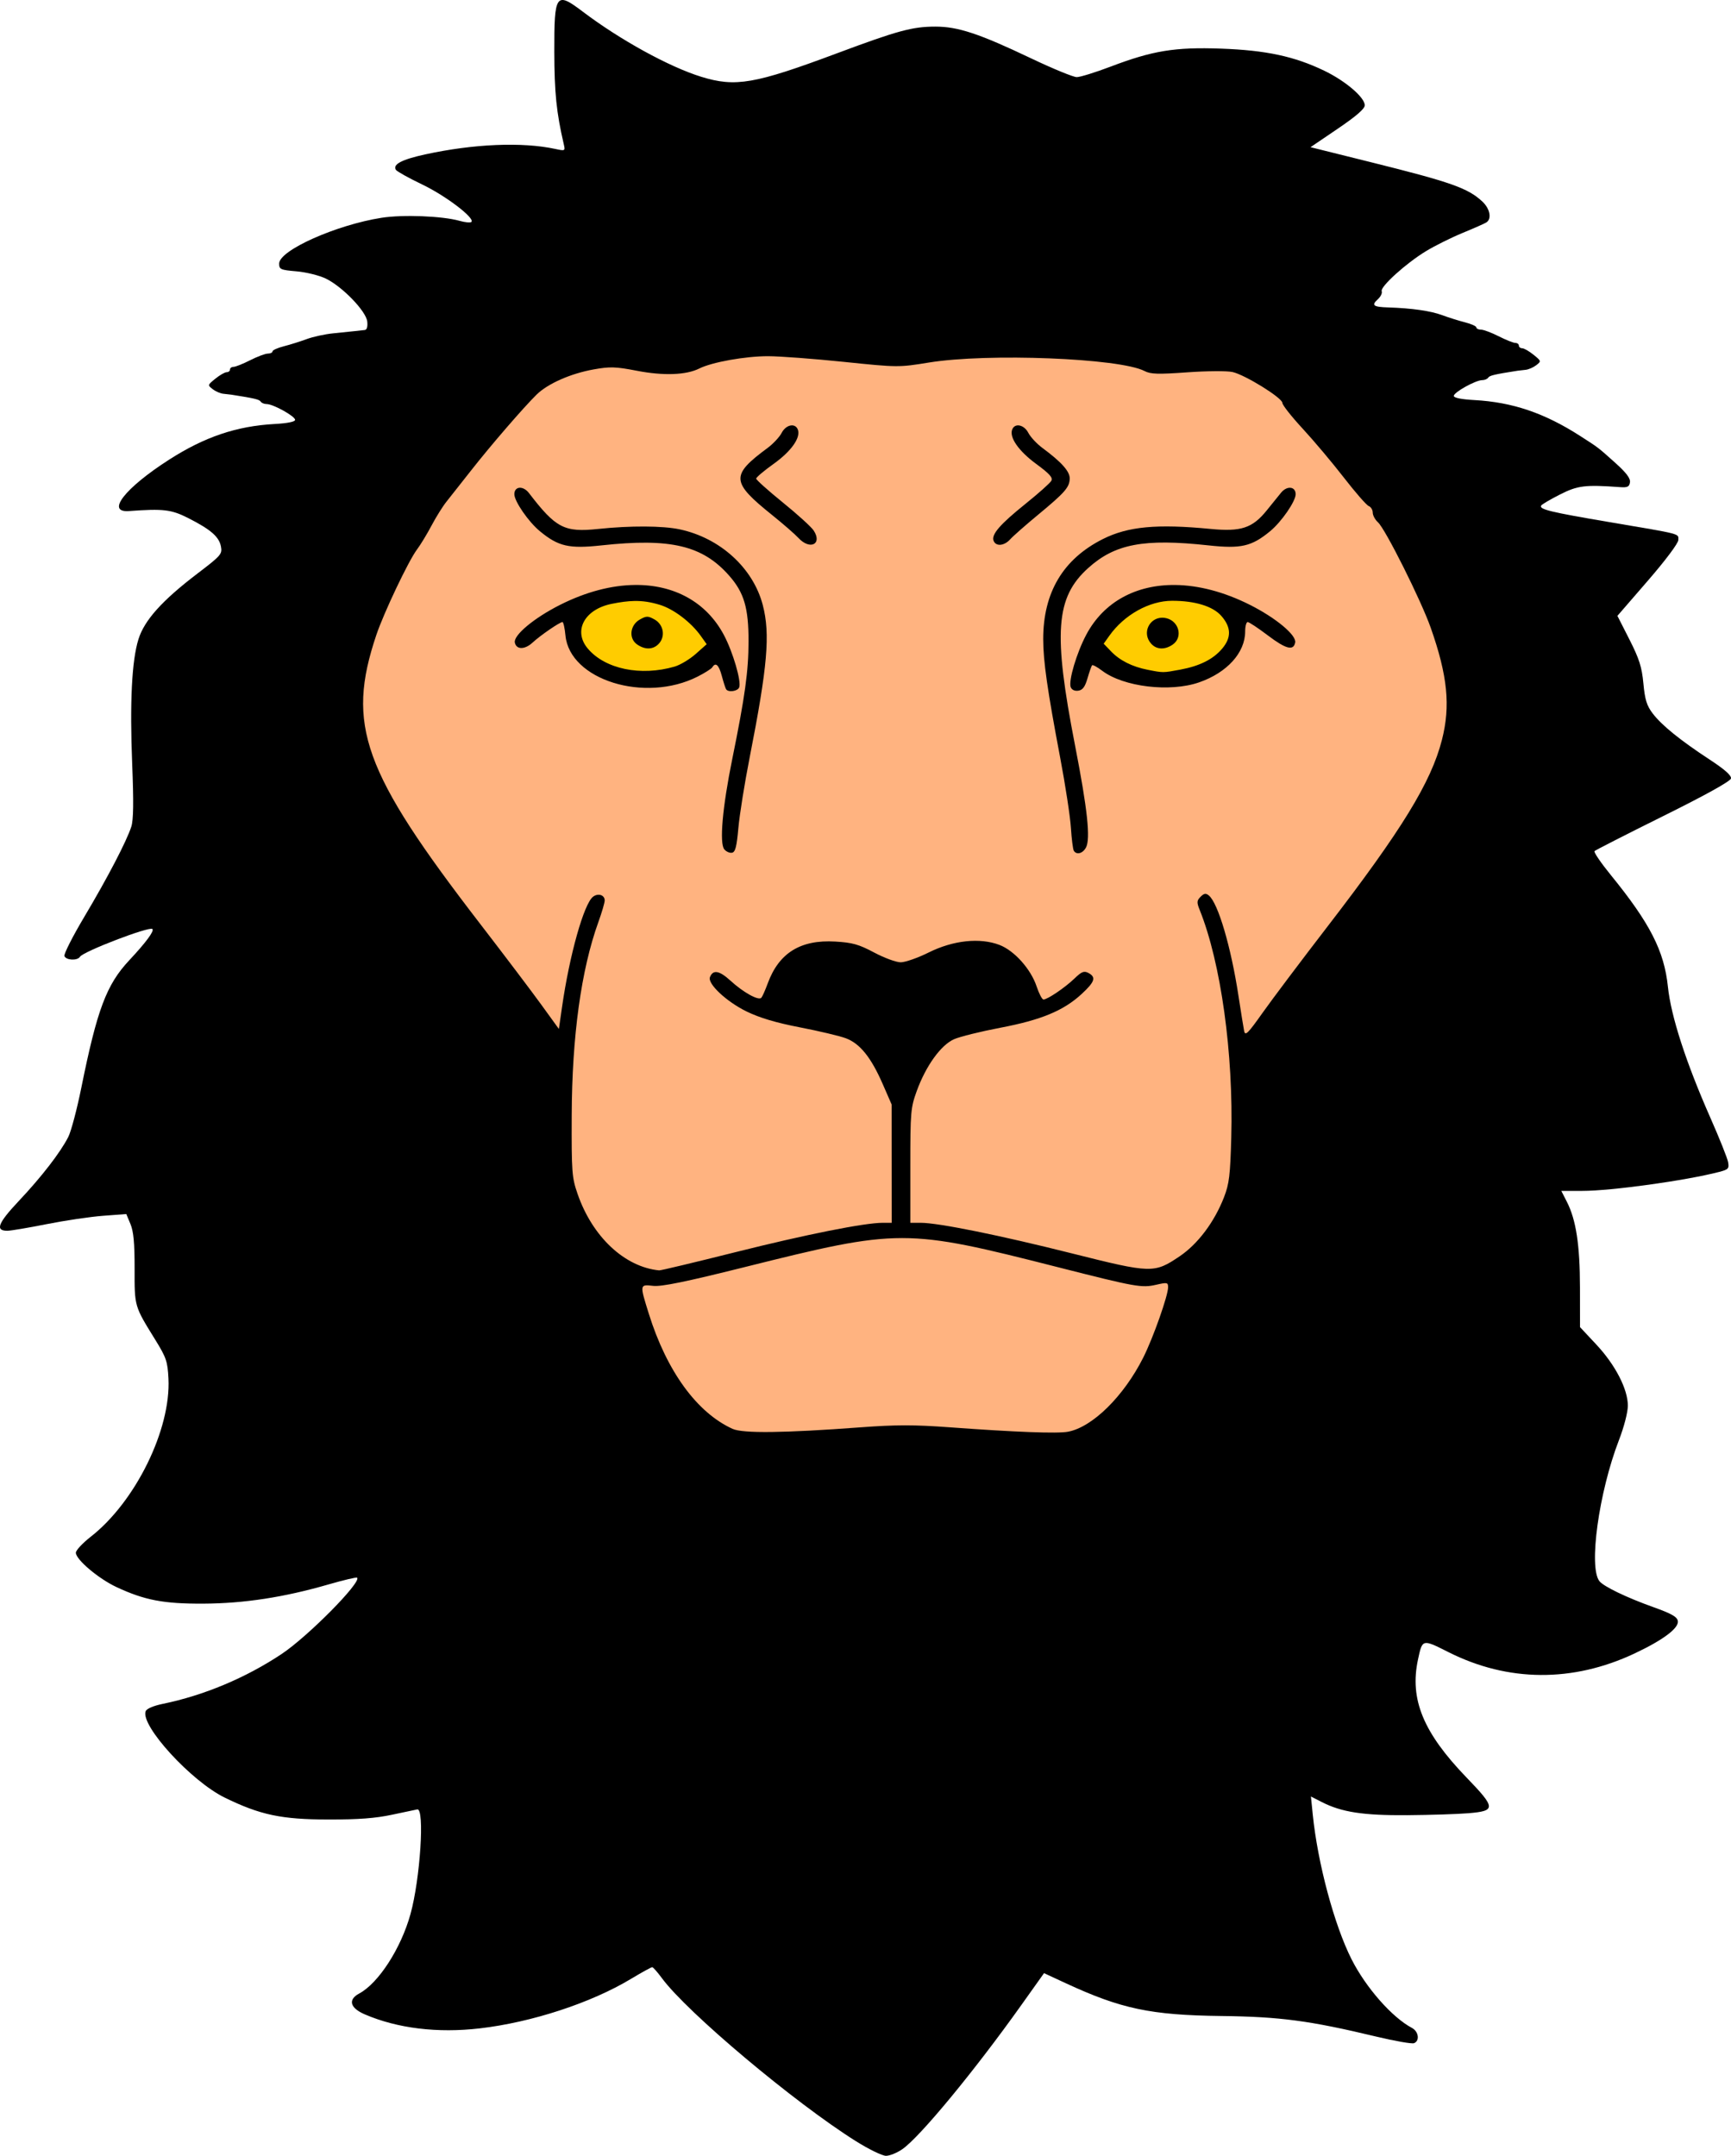 <?xml version="1.0" encoding="UTF-8" standalone="no"?>
<!-- Created with Inkscape (http://www.inkscape.org/) -->

<svg
   version="1.1"
   id="svg1"
   width="868.48"
   height="1081.35"
   viewBox="0 0 868.48 1081.35"
   sodipodi:docname="60d.svg"
   inkscape:version="1.3.2 (091e20ef0f, 2023-11-25)"
   xmlns:inkscape="http://www.inkscape.org/namespaces/inkscape"
   xmlns:sodipodi="http://sodipodi.sourceforge.net/DTD/sodipodi-0.dtd"
   xmlns="http://www.w3.org/2000/svg"
   xmlns:svg="http://www.w3.org/2000/svg">
  <defs
     id="defs1" />
  <sodipodi:namedview
     id="namedview1"
     pagecolor="#ffffff"
     bordercolor="#000000"
     borderopacity="0.25"
     inkscape:showpageshadow="2"
     inkscape:pageopacity="0.0"
     inkscape:pagecheckerboard="0"
     inkscape:deskcolor="#d1d1d1"
     showgrid="false"
     inkscape:zoom="0.60495988"
     inkscape:cx="476.89113"
     inkscape:cy="549.62322"
     inkscape:window-width="1920"
     inkscape:window-height="1011"
     inkscape:window-x="0"
     inkscape:window-y="0"
     inkscape:window-maximized="1"
     inkscape:current-layer="layer1" />
  <g
     inkscape:groupmode="layer"
     id="layer1"
     inkscape:label="Layer 1"
     transform="translate(-61.941,-115.984)">
    <path
       style="fill:#000000"
       d="m 491.41,1190.011 c -30.897,-19.398 -84.763,-64.657 -97.41,-81.844 -2.2,-2.99 -4.374,-5.451 -4.831,-5.468 -0.457,-0.017 -5.282,2.644 -10.722,5.913 -20.043,12.047 -49.732,21.758 -75.77,24.785 -21.206,2.465 -41.267,0.027 -57.677,-7.009 -7.461,-3.2 -8.601,-7.39 -2.848,-10.469 9.707,-5.195 20.969,-22.636 25.744,-39.869 4.87,-17.574 7.182,-53.125 3.414,-52.486 -0.746,0.126 -6.446,1.326 -12.667,2.667 -8.266,1.781 -16.873,2.428 -31.977,2.405 -23.562,-0.037 -34.181,-2.283 -52,-10.999 -16.819,-8.227 -42.385,-36.164 -39.64,-43.318 0.487,-1.268 3.86,-2.721 8.555,-3.685 20.651,-4.24 41.629,-13.031 59.604,-24.979 13.195,-8.771 40.195,-36.05 37.927,-38.318 -0.326,-0.326 -6.859,1.219 -14.519,3.433 -22.199,6.416 -42.268,9.491 -62.594,9.591 -19.942,0.098 -29.463,-1.713 -43.573,-8.291 -9.056,-4.221 -20.427,-13.828 -20.427,-17.256 0,-1.2 3.355,-4.801 7.455,-8.004 22.446,-17.531 40.293,-53.836 39.005,-79.348 -0.435,-8.608 -1.081,-10.507 -6.642,-19.499 -10.532,-17.033 -10.38,-16.507 -10.347,-35.635 0.022,-12.819 -0.518,-18.658 -2.069,-22.369 l -2.098,-5.022 -11.652,0.877 c -6.408,0.482 -19.152,2.369 -28.318,4.193 -9.167,1.824 -18.035,3.319 -19.709,3.321 -6.22,0.01 -4.742,-3.811 5.798,-14.992 11.379,-12.071 20.776,-24.23 24.77,-32.052 1.418,-2.777 4.361,-13.877 6.539,-24.667 7.915,-39.196 12.622,-51.737 23.981,-63.879 8.478,-9.063 12.706,-14.764 11.697,-15.773 -1.462,-1.462 -34.704,11.274 -36.342,13.924 -1.266,2.048 -6.982,1.793 -7.803,-0.347 -0.378,-0.985 4.105,-9.835 9.962,-19.667 11.637,-19.535 21.211,-37.893 23.591,-45.238 1.086,-3.352 1.214,-12.318 0.445,-31.333 -1.255,-31.043 -0.196,-52.064 3.162,-62.74 2.994,-9.519 11.874,-19.406 29.458,-32.797 12.007,-9.144 12.633,-9.866 11.894,-13.71 -0.933,-4.847 -5.136,-8.488 -16.405,-14.208 -8.491,-4.31 -12.422,-4.776 -29.704,-3.522 -11.732,0.851 -2.129,-11.491 20,-25.705 17.892,-11.493 33.929,-16.92 53.086,-17.966 6.443,-0.352 10.248,-1.123 10.248,-2.076 0,-1.807 -10.983,-7.913 -14.234,-7.913 -1.251,0 -2.625,-0.565 -3.052,-1.256 -0.659,-1.066 -3.185,-1.66 -14.714,-3.462 -0.733,-0.115 -2.533,-0.319 -4,-0.454 -1.467,-0.135 -3.867,-1.167 -5.333,-2.294 -2.623,-2.015 -2.601,-2.101 1.333,-5.284 2.2,-1.78 4.75,-3.239 5.667,-3.243 0.917,-0.004 1.667,-0.607 1.667,-1.34 0,-0.733 0.798,-1.333 1.774,-1.333 0.976,0 4.726,-1.497 8.333,-3.328 3.608,-1.83 7.609,-3.33 8.893,-3.333 1.283,-0.003 2.333,-0.504 2.333,-1.114 0,-0.61 2.55,-1.758 5.667,-2.552 3.117,-0.794 8.281,-2.414 11.475,-3.6 3.195,-1.186 9.195,-2.49 13.333,-2.896 4.139,-0.407 9.025,-0.91 10.858,-1.119 1.833,-0.209 4.078,-0.457 4.989,-0.552 1.031,-0.107 1.487,-1.711 1.209,-4.252 -0.567,-5.183 -12.466,-17.511 -20.791,-21.541 -3.267,-1.582 -9.871,-3.214 -14.674,-3.628 -8.077,-0.695 -8.733,-0.988 -8.733,-3.9 0,-6.622 28.604,-19.399 51.418,-22.968 10.665,-1.668 30.512,-0.893 39.041,1.524 2.819,0.799 5.519,1.05 6,0.558 1.861,-1.904 -12.817,-13.08 -24.618,-18.743 -6.811,-3.269 -12.782,-6.589 -13.27,-7.378 -1.702,-2.754 2.938,-5.189 14.806,-7.771 24.25,-5.274 48.511,-6.293 65.091,-2.733 5.066,1.088 5.123,1.055 4.309,-2.453 -3.66,-15.768 -4.688,-25.83 -4.73,-46.288 -0.06,-29.159 0.776,-30.337 14.272,-20.116 18.695,14.157 43.366,27.717 59.489,32.694 17.15,5.295 26.79,3.624 68.074,-11.797 30.482,-11.386 37.846,-13.381 49.41,-13.381 11.302,0 21.973,3.538 47.892,15.881 10.917,5.199 21.262,9.452 22.987,9.452 1.726,0 9.353,-2.363 16.949,-5.252 21.152,-8.044 32.307,-9.863 55.406,-9.039 22.52,0.804 36.792,3.852 51.769,11.056 10.676,5.135 20.373,13.405 20.373,17.376 0,1.746 -4.3,5.47 -13.601,11.778 l -13.601,9.224 30.601,7.616 c 39.952,9.943 48.385,12.924 55.601,19.654 3.85,3.591 4.825,8.699 2,10.483 -0.917,0.579 -6.284,2.951 -11.927,5.271 -5.643,2.32 -13.891,6.424 -18.328,9.12 -10.102,6.137 -23.092,17.889 -22.236,20.118 0.354,0.924 -0.519,2.732 -1.941,4.018 -3.374,3.054 -2.34,3.869 5.211,4.108 11.832,0.373 21.294,1.728 27.079,3.876 3.195,1.186 8.359,2.807 11.475,3.6 3.117,0.794 5.667,1.942 5.667,2.552 0,0.61 1.05,1.111 2.333,1.114 1.283,0.003 5.285,1.503 8.893,3.333 3.608,1.83 7.358,3.328 8.333,3.328 0.976,0 1.774,0.6 1.774,1.333 0,0.733 0.75,1.336 1.667,1.34 0.917,0.004 3.467,1.463 5.667,3.243 3.935,3.183 3.956,3.269 1.333,5.284 -1.467,1.127 -3.867,2.159 -5.333,2.294 -1.467,0.135 -3.267,0.339 -4,0.454 -11.529,1.802 -14.056,2.397 -14.714,3.462 -0.427,0.691 -1.8,1.256 -3.052,1.256 -3.251,0 -14.234,6.106 -14.234,7.913 0,0.954 3.805,1.725 10.248,2.076 19.157,1.046 35.193,6.473 53.086,17.966 9.531,6.122 8.786,5.553 17.73,13.565 5.472,4.903 7.614,7.737 7.333,9.702 -0.327,2.288 -1.218,2.717 -5.063,2.438 -17.444,-1.266 -21.177,-0.806 -30.058,3.701 -4.806,2.44 -9.046,4.932 -9.421,5.539 -1.167,1.889 4.553,3.278 34.145,8.291 36.854,6.244 34.667,5.678 34.667,8.966 0,1.623 -6.344,10.1 -15.284,20.423 l -15.284,17.648 6.038,11.885 c 4.931,9.706 6.214,13.749 6.998,22.051 0.773,8.184 1.687,11.119 4.691,15.057 4.525,5.932 13.805,13.439 28.581,23.119 7.516,4.924 10.942,7.961 10.667,9.456 -0.257,1.397 -12.697,8.298 -34.008,18.869 -18.481,9.167 -33.988,17.073 -34.46,17.571 -0.472,0.497 3.208,5.897 8.176,12 19.672,24.164 26.794,38.095 28.652,56.048 1.526,14.751 9.072,38.019 21.311,65.715 4.537,10.267 8.538,20.277 8.891,22.245 0.577,3.216 0.122,3.713 -4.496,4.908 -16.903,4.376 -54.028,9.514 -68.747,9.514 h -10.445 l 2.793,5.475 c 4.622,9.059 6.546,21.66 6.571,43.022 l 0.023,19.83 8.161,8.724 c 9.55,10.209 15.836,22.381 15.838,30.666 6.1e-4,3.298 -1.895,10.632 -4.481,17.333 -10.085,26.14 -15.288,63.814 -9.768,70.72 2.145,2.684 13.533,8.168 26.916,12.963 9.341,3.347 12.092,4.908 12.417,7.047 0.54,3.56 -7.448,9.531 -21.75,16.258 -30.993,14.577 -63.455,14.35 -93.269,-0.653 -13.25,-6.668 -13.122,-6.698 -15.354,3.679 -4.281,19.904 2.622,36.679 24.356,59.183 14.748,15.27 14.824,16.761 0.922,17.91 -5.493,0.454 -19.287,0.895 -30.654,0.98 -22.098,0.165 -32.906,-1.493 -42.876,-6.579 l -5.459,-2.785 0.923,9.113 c 2.46,24.298 10.772,55.307 19.42,72.455 7.182,14.241 20.348,29.217 30.326,34.497 3.382,1.79 4.021,6.519 1.034,7.665 -1.081,0.415 -9.631,-1.082 -19,-3.325 -33.407,-8.001 -48.138,-9.957 -77.701,-10.314 -35.35,-0.427 -50.259,-3.575 -78.121,-16.492 l -10.788,-5.002 -11.499,16.148 c -23.556,33.079 -50.787,66.046 -59.597,72.151 -2.642,1.831 -6.331,3.329 -8.196,3.329 -1.865,0 -8.64,-3.295 -15.055,-7.323 z"
       id="path1" />
    <path
       id="path4"
       style="fill:#ffb380"
       d="M 447.302 294.65 C 435.95 294.631 419.137 297.636 412.824 300.812 C 406.246 304.121 394.847 304.54 381.51 301.962 C 370.811 299.895 368.026 299.807 359.783 301.281 C 348.272 303.338 336.761 308.417 331.166 313.909 C 324.602 320.353 307.984 339.593 298.269 351.999 C 293.388 358.233 287.856 365.243 285.978 367.575 C 284.1 369.908 280.72 375.308 278.467 379.575 C 276.213 383.842 272.893 389.302 271.088 391.706 C 266.892 397.295 254.465 423.435 250.752 434.482 C 235.549 479.714 243.889 502.887 302.947 579.515 C 314.893 595.015 328.644 613.19 333.506 619.904 L 342.344 632.111 L 343.933 621.056 C 347.692 594.917 354.932 569.205 359.504 565.759 C 362.061 563.831 365.334 564.891 365.334 567.648 C 365.334 568.764 363.895 573.664 362.138 578.534 C 353.529 602.401 348.929 635.734 348.781 675.333 C 348.674 703.979 348.867 706.581 351.713 714.812 C 359.159 736.353 375.32 751.501 392.666 753.197 C 393.399 753.268 410.499 749.187 430.666 744.128 C 466.289 735.192 495.657 729.333 504.834 729.333 L 509.334 729.333 L 509.316 699.667 L 509.301 669.999 L 504.822 659.741 C 498.962 646.321 493.387 639.403 486.299 636.761 C 483.201 635.607 472.867 633.154 463.334 631.31 C 451.279 628.978 443.104 626.545 436.494 623.32 C 426.435 618.411 416.86 609.448 418.133 606.132 C 419.633 602.221 422.821 602.753 428.386 607.843 C 434.922 613.82 442.556 618.044 443.933 616.447 C 444.461 615.834 445.907 612.573 447.146 609.2 C 452.749 593.957 463.603 587.242 480.978 588.265 C 489.669 588.777 492.813 589.662 500.535 593.771 C 505.595 596.464 511.589 598.667 513.855 598.667 C 516.122 598.667 522.482 596.429 527.988 593.695 C 540.22 587.621 553.589 586.207 563.39 589.95 C 570.838 592.795 579.145 602.072 582.035 610.773 C 583.233 614.381 584.778 617.333 585.467 617.333 C 587.474 617.333 596.288 611.366 601.023 606.8 C 604.637 603.315 605.831 602.84 608.023 604.013 C 612.014 606.148 611.267 608.439 604.572 614.611 C 595.529 622.946 584.289 627.603 563.82 631.495 C 554.019 633.359 543.588 635.941 540.64 637.232 C 534.029 640.127 526.48 650.594 521.896 663.222 C 518.855 671.601 518.666 673.796 518.666 700.728 L 518.666 729.333 L 523.912 729.333 C 532.731 729.333 563.387 735.537 599.797 744.691 C 639.666 754.714 641.021 754.75 653.793 746.134 C 662.95 739.957 671.237 728.917 676.072 716.454 C 678.651 709.807 679.181 705.431 679.695 686.548 C 680.839 644.506 674.493 598.827 663.828 572.339 C 662.311 568.572 662.373 567.721 664.308 565.786 C 666.073 564.022 666.932 563.894 668.467 565.167 C 673.08 568.996 679.533 590.845 683.283 615.333 C 684.518 623.4 685.807 631.395 686.148 633.101 C 686.68 635.762 687.993 634.472 695.406 623.999 C 700.156 617.288 714.753 597.891 727.843 580.898 C 765.188 532.418 779.959 508.351 785.385 487.136 C 789.747 470.077 788.234 454.912 779.777 430.888 C 774.932 417.124 757.03 381.345 753.299 377.968 C 751.851 376.658 750.666 374.461 750.666 373.085 C 750.666 371.709 749.761 370.236 748.654 369.812 C 747.547 369.387 741.928 362.954 736.168 355.519 C 730.407 348.083 721.113 337.045 715.513 330.989 C 709.914 324.934 705.334 319.128 705.334 318.085 C 705.334 315.583 686.691 304.026 680.347 302.595 C 677.572 301.969 667.53 302.034 657.629 302.741 C 642.914 303.793 639.246 303.679 636.144 302.075 C 623.68 295.63 557.496 293.03 528 297.827 C 512.811 300.298 512.409 300.294 485.302 297.493 C 470.252 295.938 453.152 294.659 447.302 294.65 z M 459.074 329.353 C 460.437 329.278 461.651 329.944 462.23 331.454 C 463.777 335.486 458.94 342.337 450.082 348.657 C 445.27 352.091 441.334 355.419 441.334 356.052 C 441.334 356.685 447.346 362.07 454.693 368.021 C 462.041 373.971 469.005 380.295 470.172 382.075 C 474.661 388.928 468.334 392.067 462.566 385.849 C 460.788 383.932 454.834 378.747 449.334 374.327 C 428.657 357.711 428.437 354.442 447.078 340.654 C 449.871 338.587 453.037 335.194 454.113 333.114 C 455.324 330.773 457.322 329.449 459.074 329.353 z M 572.926 329.353 C 574.678 329.449 576.676 330.773 577.886 333.114 C 578.962 335.194 582.128 338.587 584.922 340.654 C 594.461 347.71 598.667 352.396 598.636 355.929 C 598.598 360.365 596.313 362.987 582.666 374.269 C 576.432 379.422 570.19 384.919 568.793 386.486 C 565.804 389.836 561.588 390.212 560.443 387.23 C 559.233 384.077 563.607 379.026 576.566 368.613 C 582.992 363.449 588.767 358.298 589.402 357.163 C 590.293 355.572 588.565 353.637 581.834 348.695 C 573.039 342.237 568.255 335.401 569.769 331.454 C 570.349 329.944 571.563 329.278 572.926 329.353 z M 322.57 360.644 C 324.038 360.527 325.872 361.393 327.334 363.298 C 340.855 380.919 345.049 383.092 362.068 381.302 C 378.188 379.606 394.384 379.685 402.935 381.499 C 423.235 385.806 439.808 400.898 444.648 419.48 C 448.444 434.054 447.052 450.187 438.047 495.999 C 435.524 508.832 432.981 524.726 432.396 531.318 C 431.567 540.661 430.866 543.392 429.211 543.708 C 428.043 543.932 426.305 543.17 425.347 542.017 C 422.816 538.967 424.405 520.913 429.34 496.667 C 435.713 465.351 437.477 452.611 437.5 437.732 C 437.526 420.913 435.269 413.241 427.797 404.751 C 414.446 389.584 398.435 385.782 363.74 389.54 C 347.397 391.311 342.096 390.092 332.793 382.423 C 327.105 377.735 320 367.437 320 363.882 C 320 361.86 321.102 360.761 322.57 360.644 z M 709.441 360.661 C 710.905 360.811 712 361.909 712 363.882 C 712 367.437 704.895 377.735 699.207 382.423 C 689.904 390.092 684.602 391.311 668.26 389.54 C 635.83 386.027 621.353 388.762 607.867 400.947 C 591.559 415.68 590.268 433.251 601.334 489.999 C 607.545 521.853 609.136 536.72 606.799 541.087 C 605.178 544.115 602.073 544.942 600.695 542.712 C 600.257 542.004 599.599 536.805 599.234 531.159 C 598.869 525.514 596.456 509.744 593.873 496.114 C 587.426 462.103 585.351 447.624 585.342 436.613 C 585.322 413.146 595.333 396.364 615.334 386.339 C 627.883 380.049 642.399 378.692 669.31 381.294 C 684.576 382.77 690.29 380.894 697.447 372.054 C 699.951 368.961 703.201 364.945 704.67 363.13 C 706.144 361.309 707.977 360.511 709.441 360.661 z M 380.549 409.394 C 400.012 409.209 416.245 417.818 425.115 434.46 C 429.662 442.992 433.976 457.735 432.812 460.769 C 432.052 462.75 427.273 463.401 426.215 461.667 C 425.879 461.117 424.92 458.116 424.084 454.999 C 422.593 449.442 420.988 447.991 419.318 450.693 C 418.856 451.44 415.546 453.536 411.961 455.353 C 385.482 468.771 347.785 457.044 345.64 434.72 C 345.285 431.024 344.61 427.999 344.14 427.999 C 342.791 427.999 333.023 434.711 329.133 438.31 C 325.212 441.937 320.943 441.914 320.24 438.263 C 319.531 434.583 329.923 425.935 342.918 419.388 C 356.029 412.782 368.87 409.505 380.549 409.394 z M 651.492 409.407 C 663.169 409.527 676.004 412.798 689.084 419.388 C 702.079 425.935 712.468 434.583 711.76 438.263 C 710.934 442.551 707.114 441.565 698.088 434.734 C 693.195 431.03 688.624 427.999 687.929 427.999 C 687.235 427.999 686.666 430.124 686.666 432.72 C 686.666 443.358 677.602 453.376 663.57 458.245 C 648.923 463.328 625.638 460.538 614.912 452.413 C 612.48 450.572 610.219 449.337 609.885 449.671 C 609.55 450.005 608.516 452.917 607.586 456.14 C 606.322 460.52 605.148 462.108 602.941 462.427 C 601.133 462.688 599.659 461.998 599.14 460.646 C 597.936 457.507 602.135 443.371 606.963 434.314 C 615.782 417.766 632.03 409.209 651.492 409.407 z M 514.552 736.991 C 494.537 736.994 474.337 741.865 435.334 751.605 C 405.877 758.961 393.839 761.427 389.666 760.96 C 382.836 760.197 382.842 760.159 387.459 774.931 C 396.478 803.786 411.624 824.594 429.51 832.698 C 434.654 835.03 455.272 834.78 493.666 831.923 C 511.411 830.602 520.589 830.597 538.334 831.9 C 571.569 834.339 592.478 835.124 597.775 834.13 C 610.051 831.827 625.748 816.367 635.527 796.948 C 640.493 787.088 648 765.846 648 761.655 C 648 759.238 647.54 759.143 642.004 760.409 C 634.747 762.07 631.883 761.557 592.666 751.585 C 554.399 741.855 534.568 736.989 514.552 736.991 z " />
    <path
       id="path12"
       style="display:inline;fill:#ffcc00"
       d="M 650.015 417.333 C 638.616 417.333 626.023 424.336 618.551 434.829 L 615.683 438.857 L 619.365 442.7 C 623.745 447.272 629.962 450.402 637.689 451.927 C 645.607 453.49 645.326 453.49 654.047 451.878 C 663.866 450.063 670.642 446.667 675.166 441.29 C 679.834 435.742 679.686 430.588 674.695 424.904 C 670.455 420.074 661.521 417.333 650.015 417.333 z M 380.226 417.431 C 376.894 417.49 373.282 417.969 368.861 418.857 C 355.169 421.606 349.367 432.415 356.826 441.279 C 365.494 451.58 383.384 455.296 400.433 450.335 C 403.238 449.519 408.001 446.66 411.017 443.984 L 416.502 439.116 L 413.541 434.958 C 408.595 428.013 399.817 421.383 392.816 419.304 C 388.333 417.973 384.511 417.355 380.226 417.431 z M 386.666 425.333 C 387.676 425.333 388.687 425.791 390.334 426.708 C 394.821 429.207 395.905 435.088 392.56 438.784 C 389.749 441.891 385.615 442.048 381.554 439.204 C 377.241 436.183 378.016 429.483 383 426.708 C 384.646 425.792 385.656 425.333 386.666 425.333 z M 645.121 425.82 C 645.797 425.824 646.501 425.911 647.226 426.093 C 653.564 427.684 655.476 435.682 650.371 439.257 C 646.426 442.02 642.243 441.881 639.541 438.896 C 634.689 433.535 638.587 425.781 645.121 425.82 z " />
  </g>
</svg>
